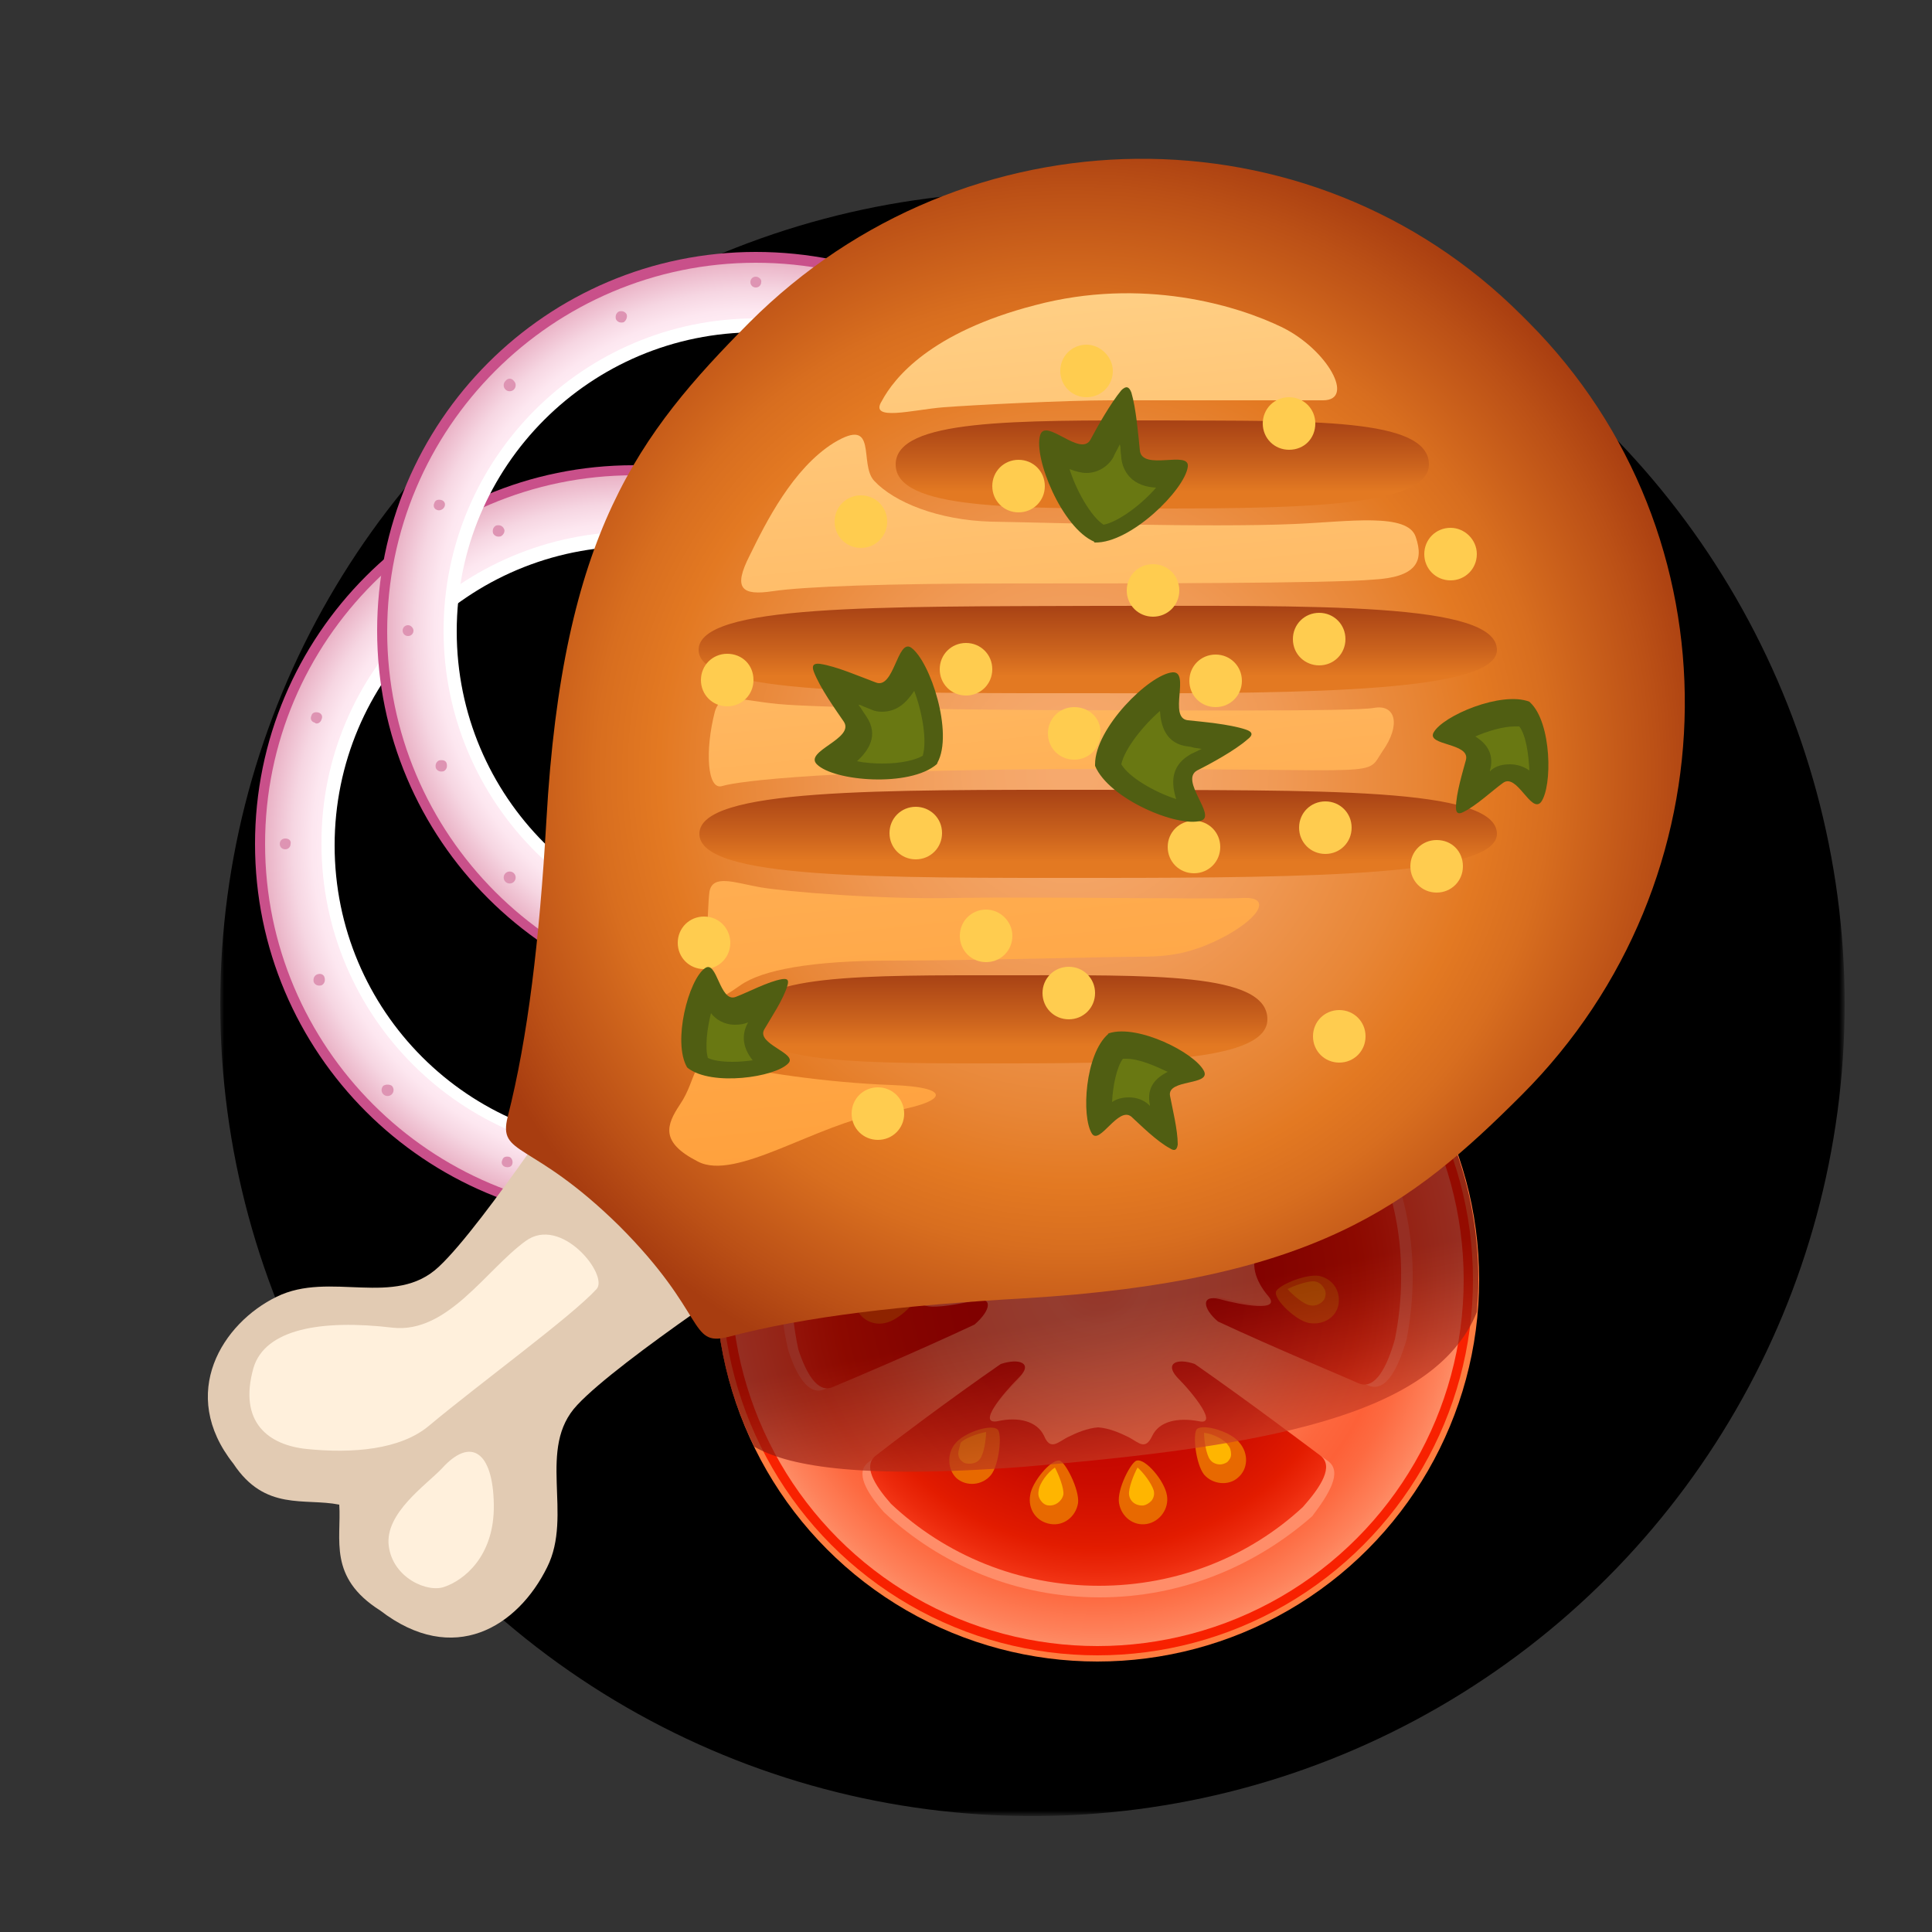 <?xml version="1.0" encoding="utf-8"?>
<!-- Generator: Adobe Illustrator 17.1.0, SVG Export Plug-In . SVG Version: 6.00 Build 0)  -->
<!DOCTYPE svg PUBLIC "-//W3C//DTD SVG 1.1//EN" "http://www.w3.org/Graphics/SVG/1.1/DTD/svg11.dtd">
<svg version="1.1" id="Layer_1" xmlns="http://www.w3.org/2000/svg" xmlns:xlink="http://www.w3.org/1999/xlink" x="0px" y="0px"
	 viewBox="835 415 250 250" enable-background="new 835 415 250 250" xml:space="preserve">
<rect x="835" y="415" width="250" height="250" fill="#333333" stroke="none"/>
<g>
	<defs>
		<filter id="Adobe_OpacityMaskFilter" filterUnits="userSpaceOnUse" x="863.5" y="439.8" width="210.2" height="210.2">
			<feColorMatrix  type="matrix" values="1 0 0 0 0  0 1 0 0 0  0 0 1 0 0  0 0 0 1 0"/>
		</filter>
	</defs>
	<mask maskUnits="userSpaceOnUse" x="863.5" y="439.8" width="210.2" height="210.2" id="SVGID_133_">
		<g filter="url(#Adobe_OpacityMaskFilter)">
			
				<radialGradient id="SVGID_1_" cx="126.981" cy="953.867" r="24.713" gradientTransform="matrix(4.32 0 0 -4.32 420 4665.6)" gradientUnits="userSpaceOnUse">
				<stop  offset="0" style="stop-color:#FFFFFF"/>
				<stop  offset="8.943853e-02" style="stop-color:#F2F2F2"/>
				<stop  offset="0.257" style="stop-color:#CECECE"/>
				<stop  offset="0.484" style="stop-color:#949494"/>
				<stop  offset="0.76" style="stop-color:#464646"/>
				<stop  offset="0.986" style="stop-color:#000000"/>
			</radialGradient>
			<path fill="url(#SVGID_1_)" d="M1075.3,544.9c0,59-47.8,106.8-106.8,106.8s-106.8-47.8-106.8-106.8s47.8-106.8,106.8-106.8
				C1027.5,438,1075.3,485.8,1075.3,544.9z"/>
		</g>
	</mask>
	<circle mask="url(#SVGID_133_)" cx="968.6" cy="544.9" r="105.1"/>
	<g>
		<path fill="#C9508A" d="M917,475.2c-27.1,0-49,22-49,49c0,27.1,22,49,49,49c27.1,0,49-22,49-49C966.1,497.2,944.1,475.2,917,475.2
			z M917,566.5c-23.3,0-42.1-18.9-42.1-42.1c0-23.3,18.9-42.2,42.1-42.2c23.3,0,42.2,18.9,42.2,42.2
			C959.2,547.6,940.3,566.5,917,566.5z"/>
		<path fill="#FFFFFF" d="M917,480.8c-24.1,0-43.5,19.5-43.5,43.5c0,24.1,19.5,43.5,43.5,43.5c24.1,0,43.5-19.5,43.5-43.5
			C960.5,500.3,941,480.8,917,480.8z M917,563.1c-21.4,0-38.7-17.3-38.7-38.7c0-21.4,17.3-38.7,38.7-38.7
			c21.4,0,38.7,17.3,38.7,38.7C955.8,545.7,938.4,563.1,917,563.1z"/>
		
			<radialGradient id="SVGID_2_" cx="115.055" cy="958.647" r="11.213" gradientTransform="matrix(4.32 0 0 -4.32 420 4665.6)" gradientUnits="userSpaceOnUse">
			<stop  offset="0.819" style="stop-color:#FFEDF5"/>
			<stop  offset="0.858" style="stop-color:#FDE7F0"/>
			<stop  offset="0.911" style="stop-color:#F6D6E2"/>
			<stop  offset="0.972" style="stop-color:#ECB9CB"/>
			<stop  offset="1" style="stop-color:#E6AABE"/>
		</radialGradient>
		<path fill="url(#SVGID_2_)" d="M917,476.5c-26.3,0-47.7,21.4-47.7,47.7c0,26.3,21.4,47.7,47.7,47.7c26.3,0,47.7-21.4,47.7-47.7
			C964.6,497.9,943.4,476.5,917,476.5z M917,564.6c-22.3,0-40.4-18.1-40.4-40.4c-0.1-22.3,18.1-40.4,40.4-40.4
			c22.3,0,40.4,18.1,40.4,40.4C957.4,546.5,939.3,564.6,917,564.6z"/>
		<path fill="#DE94B3" d="M948.3,555.5c-0.3,0.3-0.3,0.8,0,1.1s0.8,0.3,1,0c0.3-0.3,0.3-0.8,0-1.1
			C949,555.3,948.6,555.3,948.3,555.5z M917,478.5c-0.4,0-0.7,0.3-0.7,0.7s0.3,0.7,0.7,0.7c0.4,0,0.7-0.3,0.7-0.7
			S917.5,478.5,917,478.5z M917,568.5c-0.4,0-0.7,0.3-0.7,0.7c0,0.4,0.3,0.7,0.7,0.7c0.4,0,0.7-0.3,0.7-0.7
			C917.8,568.8,917.5,568.5,917,568.5z M884.6,555.5c-0.3,0.3-0.3,0.8,0,1.1c0.3,0.3,0.8,0.3,1.1,0s0.3-0.8,0-1.1
			C885.4,555.3,884.9,555.3,884.6,555.5z M884.6,491.9c-0.3,0.3-0.3,0.8,0,1.1c0.3,0.3,0.8,0.3,1.1,0c0.3-0.3,0.3-0.8,0-1.1
			S884.9,491.6,884.6,491.9z M948.3,491.9c-0.3,0.3-0.3,0.8,0,1.1c0.3,0.3,0.8,0.3,1,0c0.3-0.3,0.3-0.8,0-1.1
			S948.6,491.6,948.3,491.9z M871.9,523.5c-0.4,0-0.7,0.3-0.7,0.7c0,0.4,0.3,0.7,0.7,0.7c0.4,0,0.7-0.3,0.7-0.7
			C872.7,523.8,872.4,523.5,871.9,523.5z M962.1,523.5c-0.4,0-0.7,0.3-0.7,0.7c0,0.4,0.3,0.7,0.7,0.7c0.4,0,0.7-0.3,0.7-0.7
			C962.8,523.8,962.5,523.5,962.1,523.5z M876,541.1c-0.4,0.2-0.5,0.6-0.4,1c0.2,0.4,0.6,0.5,1,0.4c0.4-0.2,0.5-0.6,0.4-1
			C876.9,541.1,876.5,540.9,876,541.1z M876.6,508.1c0.2-0.4,0-0.8-0.4-0.9c-0.4-0.1-0.8,0-0.9,0.4c-0.2,0.4,0,0.8,0.4,0.9
			C876,508.8,876.5,508.5,876.6,508.1z M958.3,539.9c-0.4-0.1-0.8,0-0.9,0.4c-0.1,0.4,0,0.8,0.4,0.9c0.4,0.1,0.8,0,0.9-0.4
			C959,540.6,958.8,540.1,958.3,539.9z M934.2,564.2c-0.4,0.2-0.5,0.6-0.4,1c0.2,0.4,0.6,0.5,1,0.4c0.4-0.2,0.5-0.6,0.4-1
			C935,564.2,934.6,564.1,934.2,564.2z M900.2,483.4c-0.2-0.4-0.6-0.5-1-0.4c-0.4,0.2-0.5,0.6-0.4,1c0.2,0.4,0.6,0.5,1,0.4
			C900.2,484.2,900.4,483.7,900.2,483.4z M957.9,507.5c0.4-0.2,0.5-0.6,0.4-1c-0.2-0.4-0.6-0.5-1-0.4c-0.4,0.2-0.5,0.6-0.4,1
			C957.1,507.5,957.6,507.6,957.9,507.5z M900.9,564.7c-0.4-0.1-0.8,0-0.9,0.4c-0.2,0.4,0,0.8,0.4,0.9c0.4,0.1,0.8,0,0.9-0.4
			C901.4,565.2,901.2,564.8,900.9,564.7z M934.1,483.5c0.1-0.4,0-0.8-0.4-0.9c-0.4-0.1-0.8,0-0.9,0.4s0,0.8,0.4,0.9
			C933.5,484,934,483.9,934.1,483.5z"/>
	</g>
	<g>
		<path fill="#C9508A" d="M932.8,447.6c-27.1,0-49,22-49,49c0,27.1,22,49,49,49s49-22,49-49C981.9,469.5,960,447.6,932.8,447.6z
			 M932.8,538.8c-23.3,0-42.1-18.9-42.1-42.2c0-23.3,18.9-42.2,42.1-42.2c23.3,0,42.2,18.9,42.2,42.2
			C975.1,519.9,956.2,538.8,932.8,538.8z"/>
		<path fill="#FFFFFF" d="M932.8,453.2c-24.1,0-43.5,19.5-43.5,43.5c0,24.1,19.5,43.5,43.5,43.5c24.1,0,43.5-19.5,43.5-43.5
			C976.3,472.6,956.9,453.2,932.8,453.2z M932.8,535.4c-21.4,0-38.7-17.3-38.7-38.7s17.3-38.7,38.7-38.7c21.4,0,38.7,17.3,38.7,38.7
			S954.2,535.4,932.8,535.4z"/>
		
			<radialGradient id="SVGID_3_" cx="118.712" cy="965.029" r="11.223" gradientTransform="matrix(4.32 0 0 -4.32 420 4665.6)" gradientUnits="userSpaceOnUse">
			<stop  offset="0.819" style="stop-color:#FFEDF5"/>
			<stop  offset="0.858" style="stop-color:#FDE7F0"/>
			<stop  offset="0.911" style="stop-color:#F6D6E2"/>
			<stop  offset="0.972" style="stop-color:#ECB9CB"/>
			<stop  offset="1" style="stop-color:#E6AABE"/>
		</radialGradient>
		<path fill="url(#SVGID_3_)" d="M932.8,449c-26.3,0-47.7,21.4-47.7,47.7s21.4,47.7,47.7,47.7c26.3,0,47.7-21.4,47.7-47.7
			S959.2,449,932.8,449z M932.8,537c-22.3,0-40.4-18.1-40.4-40.4c0-22.3,18.1-40.4,40.4-40.4s40.4,18.1,40.4,40.4
			C973.2,519,955.1,537,932.8,537z"/>
		<path fill="#DE94B3" d="M964.1,528c-0.3,0.3-0.3,0.8,0,1.1s0.8,0.3,1.1,0s0.3-0.8,0-1.1S964.4,527.7,964.1,528z M932.8,450.8
			c-0.4,0-0.7,0.3-0.7,0.7s0.3,0.7,0.7,0.7c0.4,0,0.7-0.3,0.7-0.7C933.6,451.2,933.2,450.8,932.8,450.8z M932.8,541
			c-0.4,0-0.7,0.3-0.7,0.7c0,0.4,0.3,0.7,0.7,0.7c0.4,0,0.7-0.3,0.7-0.7C933.6,541.3,933.2,541,932.8,541z M900.4,528
			c-0.3,0.3-0.3,0.8,0,1.1c0.3,0.3,0.8,0.3,1.1,0c0.3-0.3,0.3-0.8,0-1.1S900.7,527.7,900.4,528z M900.4,464.3
			c-0.3,0.3-0.3,0.8,0,1.1c0.3,0.3,0.8,0.3,1.1,0c0.3-0.3,0.3-0.8,0-1.1C901.2,463.9,900.7,463.9,900.4,464.3z M964.1,464.3
			c-0.3,0.3-0.3,0.8,0,1.1c0.3,0.3,0.8,0.3,1.1,0c0.3-0.3,0.3-0.8,0-1.1C964.9,463.9,964.4,463.9,964.1,464.3z M887.8,495.9
			c-0.4,0-0.7,0.3-0.7,0.7s0.3,0.7,0.7,0.7c0.4,0,0.7-0.3,0.7-0.7C888.5,496.3,888.2,495.9,887.8,495.9z M977.9,495.9
			c-0.4,0-0.7,0.3-0.7,0.7s0.3,0.7,0.7,0.7c0.4,0,0.7-0.3,0.7-0.7C978.7,496.3,978.3,495.9,977.9,495.9z M891.8,513.4
			c-0.4,0.2-0.5,0.6-0.4,1c0.2,0.4,0.6,0.5,1,0.4c0.4-0.2,0.5-0.6,0.4-1C892.7,513.4,892.3,513.3,891.8,513.4z M892.5,480.6
			c0.2-0.4,0-0.8-0.4-0.9c-0.4-0.1-0.8,0-0.9,0.4c-0.2,0.4,0,0.8,0.4,0.9C891.8,481.1,892.3,481,892.5,480.6z M974.2,512.4
			c-0.4-0.1-0.8,0-0.9,0.4c-0.2,0.4,0,0.8,0.4,0.9c0.4,0.1,0.8,0,0.9-0.4C974.8,512.9,974.7,512.5,974.2,512.4z M950,536.6
			c-0.4,0.2-0.5,0.6-0.4,1c0.2,0.4,0.6,0.5,1,0.4c0.4-0.2,0.5-0.6,0.4-1C950.8,536.6,950.4,536.4,950,536.6z M916.1,455.7
			c-0.2-0.4-0.6-0.5-1-0.4c-0.4,0.2-0.5,0.6-0.4,1c0.2,0.4,0.6,0.5,1,0.4C916,456.5,916.2,456.1,916.1,455.7z M973.8,479.8
			c0.4-0.2,0.5-0.6,0.4-1c-0.2-0.4-0.6-0.5-1-0.4c-0.4,0.2-0.5,0.6-0.4,1C973,479.8,973.4,480.1,973.8,479.8z M916.7,537
			c-0.4-0.1-0.8,0-0.9,0.4c-0.1,0.4,0,0.8,0.4,0.9c0.4,0.1,0.8,0,0.9-0.4C917.3,537.7,917.1,537.3,916.7,537z M950,455.8
			c0.1-0.4,0-0.8-0.4-0.9c-0.4-0.1-0.8,0-0.9,0.4c-0.1,0.4,0,0.8,0.4,0.9C949.4,456.4,949.8,456.2,950,455.8z"/>
	</g>
	<circle fill="#FF7D40" cx="977" cy="580.6" r="49.4"/>
	<circle fill="#F82100" cx="977" cy="580.6" r="48.6"/>
	
		<radialGradient id="SVGID_4_" cx="128.941" cy="945.598" r="10.97" gradientTransform="matrix(4.32 0 0 -4.32 420 4665.6)" gradientUnits="userSpaceOnUse">
		<stop  offset="0" style="stop-color:#FC9F77"/>
		<stop  offset="0.126" style="stop-color:#FCB68F"/>
		<stop  offset="0.254" style="stop-color:#FCAE86"/>
		<stop  offset="0.46" style="stop-color:#FB996E"/>
		<stop  offset="0.485" style="stop-color:#FB966B"/>
		<stop  offset="0.612" style="stop-color:#FC7950"/>
		<stop  offset="0.725" style="stop-color:#FD673E"/>
		<stop  offset="0.806" style="stop-color:#FD6138"/>
		<stop  offset="0.866" style="stop-color:#FD6A41"/>
		<stop  offset="0.964" style="stop-color:#FE815A"/>
		<stop  offset="0.995" style="stop-color:#FE8A63"/>
	</radialGradient>
	<circle fill="url(#SVGID_4_)" cx="977" cy="580.6" r="47.4"/>
	<path fill="#FF8D69" d="M989.2,541.6c-3.3-0.7-6.4-0.7-6.7,1.5c-0.3,2.4-1.4,11.6-2.2,20c0.3,2.8,2,4.1,2.7,1.5
		c0.9-3,2.9-8.1,3.7-5.4s2.6,4.5,4.7,4.3s1.7,1,1.8,2.6c0.1,1.4,0.2,3,0.9,4.3c0.8,1.3,2.1,2.2,3.3,3c1.3,0.9,2.6,1,1.3,2.9
		c-1.2,1.8-0.5,4.2,1.3,6.3c1.9,2.1-3.5,1.2-6.6,0.4c-2.5-0.6-2.3,1.3-0.2,3c7.8,3.6,16.6,7.3,18.9,8.3c2.3,0.9,3.8-2.3,4.9-5.9
		c0.5-2.6,0.8-5.4,0.8-8.1C1017.9,562.3,1005.8,546.9,989.2,541.6z M1006.9,604.1c-2-1.4-9.7-7.2-16.7-12.2
		c-2.4-0.8-4.1-0.1-2.4,1.8c2.2,2.3,5.6,6.5,2.9,5.9c-2.8-0.6-5.3,0-6.2,2c-0.9,2-1.8,0.9-3.1,0.2c-1.3-0.6-2.7-1.2-4.2-1.3
		c-1.5,0.1-2.9,0.7-4.2,1.3c-1.4,0.7-2.3,1.8-3.1-0.2c-0.9-2-3.4-2.6-6.2-2c-2.8,0.6,0.6-3.6,2.9-5.9c1.8-1.9,0-2.6-2.5-1.7
		c-7,5-14.8,10.7-16.7,12.2c-1.8,1.3-0.3,3.9,2,6.5c7.3,6.8,17.1,11,27.9,11c10.5,0,20.1-4,27.5-10.5
		C1007,608.3,1008.7,605.5,1006.9,604.1z M960.5,583.3c-3.1,0.8-8.5,1.7-6.6-0.4c1.9-2.1,2.6-4.5,1.3-6.3c-1.2-1.8,0-2,1.3-2.9
		c1.2-0.8,2.5-1.7,3.3-3c0.7-1.3,0.8-2.9,0.9-4.3c0.1-1.5-0.4-2.8,1.8-2.6s3.9-1.7,4.7-4.3s2.9,2.4,3.7,5.4c0.7,2.5,2.4,1.2,2.7-1.5
		c-0.8-8.5-2-17.8-2.2-20.1c-0.3-2.3-3.4-2.3-6.7-1.5c-16.6,5.2-28.7,20.6-28.7,39c0,3.1,0.3,6,1,8.9c1,3.2,2.6,5.9,4.6,5.1
		c2.3-0.9,11.2-4.6,19-8.3C962.8,584.6,963,582.7,960.5,583.3z"/>
	
		<radialGradient id="SVGID_5_" cx="128.941" cy="945.409" r="9.07" gradientTransform="matrix(4.32 0 0 -4.32 420 4665.6)" gradientUnits="userSpaceOnUse">
		<stop  offset="0.28" style="stop-color:#BA0000"/>
		<stop  offset="0.459" style="stop-color:#BE0300"/>
		<stop  offset="0.65" style="stop-color:#CB0C00"/>
		<stop  offset="0.845" style="stop-color:#E01A00"/>
		<stop  offset="0.866" style="stop-color:#E31C00"/>
		<stop  offset="0.943" style="stop-color:#EC2A0C"/>
		<stop  offset="0.998" style="stop-color:#F43717"/>
	</radialGradient>
	<path fill="url(#SVGID_5_)" d="M988.8,543c-3.2-0.7-6.2-0.7-6.5,1.4c-0.3,2.3-1.3,11.3-2.2,19.4c0.3,2.7,1.9,3.9,2.6,1.5
		c0.8-2.9,2.8-7.8,3.6-5.3c0.8,2.6,2.5,4.4,4.6,4.2c2.1-0.2,1.5,1,1.7,2.5c0.1,1.4,0.2,2.9,0.8,4.2c0.8,1.2,2,2.1,3.2,2.9
		c1.2,0.9,2.5,1,1.3,2.8c-1.2,1.8-0.5,4.1,1.2,6.1c1.8,2.1-3.4,1.2-6.3,0.4c-2.4-0.6-2.2,1.2-0.2,2.9c7.5,3.5,16,7,18.2,8
		c2.2,0.9,3.7-2.2,4.7-5.7c0.5-2.5,0.8-5.2,0.8-7.8C1016.6,563,1004.9,548,988.8,543z M1005.8,603.3c-1.9-1.4-9.3-7-16.2-11.8
		c-2.3-0.8-3.9-0.1-2.3,1.7c2.2,2.2,5.4,6.3,2.8,5.7c-2.7-0.5-5.1,0-6,1.9c-0.9,1.9-1.7,0.9-3,0.2c-1.2-0.6-2.6-1.2-4-1.3
		c-1.4,0.1-2.8,0.7-4,1.3c-1.3,0.7-2.2,1.7-3-0.2c-0.9-1.9-3.3-2.5-6-1.9c-2.7,0.5,0.6-3.5,2.8-5.7c1.8-1.8,0-2.5-2.4-1.7
		c-6.8,4.7-14.2,10.3-16.1,11.8c-1.8,1.3-0.3,3.8,1.9,6.3c7,6.6,16.5,10.6,26.9,10.6c10.2,0,19.5-3.8,26.4-10.2
		C1005.9,607.4,1007.7,604.7,1005.8,603.3z M961.1,583.3c-3,0.7-8.2,1.5-6.3-0.4c1.8-2.1,2.5-4.4,1.2-6.1c-1.2-1.8,0-1.9,1.3-2.8
		c1.1-0.8,2.4-1.7,3.2-2.9c0.6-1.3,0.7-2.8,0.8-4.2c0.1-1.5-0.4-2.7,1.7-2.5c2.1,0.2,3.8-1.7,4.6-4.2c0.8-2.6,2.8,2.3,3.6,5.3
		c0.7,2.4,2.3,1.1,2.6-1.4c-0.7-8.2-1.9-17.1-2.2-19.4c-0.3-2.2-3.3-2.2-6.5-1.4c-16,5-27.7,20-27.7,37.7c0,3,0.3,5.8,0.9,8.6
		c1,3.1,2.5,5.7,4.4,4.9c2.2-0.9,10.7-4.5,18.4-8.1C963.3,584.5,963.5,582.7,961.1,583.3z"/>
	<path fill="#E86900" d="M982.1,604c-0.7,0.1-2.6,3.7-2.3,5.5c0.3,1.8,1.9,3,3.6,2.7c1.7-0.3,2.9-2,2.6-3.7
		C985.7,606.6,983.2,603.7,982.1,604z M958.6,601.8c-1.1,1.3-1,3.4,0.2,4.5c1.3,1.1,3.3,0.9,4.4-0.4s1.5-5.4,0.9-5.9
		C963.4,599.2,959.8,600.3,958.6,601.8z M972.1,604c-1.1-0.2-3.6,2.8-3.8,4.5c-0.3,1.8,0.8,3.4,2.6,3.7c1.7,0.3,3.3-0.9,3.6-2.7
		C974.7,607.7,972.8,604.1,972.1,604z M989.9,599.9c-0.6,0.5-0.2,4.5,0.9,5.9c1.1,1.3,3.2,1.5,4.4,0.4c1.3-1.1,1.4-3.1,0.2-4.5
		C994.4,600.3,990.8,599.2,989.9,599.9z M950.6,568.8c-1.7-0.6-3.5,0.2-4.1,1.8c-0.6,1.7,0.3,3.4,2,4s5.5-0.1,5.9-1.1
		C954.5,572.8,952.2,569.5,950.6,568.8z M957.2,559.1c-1.4-1.1-3.4-0.9-4.4,0.4c-1,1.3-0.8,3.3,0.6,4.4c1.4,1.1,5.5,1.3,5.9,0.7
		C959.9,563.9,958.6,560.3,957.2,559.1z M963.7,552.1c-1.7,0.6-2.5,2.5-1.9,4.1c0.6,1.7,3.9,3.9,4.6,3.7c1-0.4,1.9-4.1,1.2-5.8
		C967.1,552.4,965.4,551.5,963.7,552.1z M948.3,580.1c-1.8,0.3-2.9,2-2.6,3.7c0.3,1.7,2.1,2.8,3.8,2.4c1.8-0.3,4.5-3,4.3-4
		C953.8,581.4,950.1,579.8,948.3,580.1z M1005.6,574.6c1.7-0.6,2.6-2.5,2-4c-0.6-1.7-2.5-2.4-4.1-1.8s-3.9,4-3.6,4.6
		C1000.2,574.5,1004,575.2,1005.6,574.6z M992.2,556.3c0.6-1.7-0.2-3.5-1.9-4.1c-1.7-0.6-3.4,0.3-4,2c-0.6,1.7,0.2,5.5,1.2,5.8
		C988.3,560.2,991.6,557.9,992.2,556.3z M1005.7,580.1c-1.8-0.3-5.5,1.3-5.6,2.1c-0.2,1,2.6,3.7,4.3,4c1.8,0.3,3.5-0.7,3.8-2.4
		S1007.5,580.5,1005.7,580.1z M1001.4,559.6c-1-1.3-3.1-1.5-4.4-0.4c-1.4,1.1-2.7,4.7-2.1,5.6c0.5,0.6,4.5,0.4,5.9-0.7
		S1002.4,560.9,1001.4,559.6z"/>
	<path fill="#FFB500" d="M989.5,552.7c-0.2-0.1-0.3-0.1-0.5-0.1c-0.7,0-1.3,0.5-1.5,1.1c-0.3,0.8,0,2.7,0.3,3.5
		c0.9-0.5,2.4-1.8,2.7-2.5C990.8,554,990.3,553,989.5,552.7z M990.8,600.4c0,1,0.3,2.9,0.8,3.5c0.3,0.4,0.8,0.6,1.3,0.6
		c0.2,0,0.6-0.1,0.9-0.3c0.3-0.3,0.5-0.6,0.5-1s-0.1-0.9-0.4-1.2C993.5,601.3,991.9,600.5,990.8,600.4z M982.2,604.9
		c-0.5,0.9-1.2,2.7-1.1,3.5c0.1,0.9,0.9,1.5,1.9,1.4c0.4-0.1,0.7-0.3,1-0.6c0.3-0.4,0.4-0.8,0.3-1.3
		C984,606.9,982.9,605.5,982.2,604.9z M998.6,559c-0.4,0-0.8,0.1-1.1,0.4c-0.7,0.5-1.4,2.3-1.7,3.2c0.1,0,0.2,0,0.3,0
		c1.4,0,2.9-0.4,3.3-0.7c0.4-0.3,0.6-0.7,0.7-1.1c0.1-0.4,0-0.8-0.3-1.1C999.5,559.2,999.1,559,998.6,559z M1006.2,581.5
		c-0.3-0.4-0.6-0.6-1.1-0.7c0,0-0.1,0-0.2,0c-0.9,0-2.5,0.6-3.3,1c0.6,0.7,2.1,2,2.9,2.1c0.9,0.2,1.9-0.4,2-1.2
		C1006.6,582.3,1006.5,581.9,1006.2,581.5z M1004.8,572.4c0.4-0.2,0.8-0.5,1-0.9c0.2-0.4,0.2-0.8,0.1-1.2c-0.2-0.6-0.8-1-1.5-1
		c-0.2,0-0.4,0-0.6,0.1c-0.7,0.3-2,1.8-2.5,2.7c0.5,0.2,1.4,0.4,2.5,0.4C1004.3,572.5,1004.7,572.4,1004.8,572.4z M955.9,559.5
		c-0.3-0.3-0.7-0.4-1.1-0.4c-0.5,0-0.9,0.2-1.2,0.5c-0.2,0.3-0.4,0.7-0.3,1.1c0.1,0.4,0.3,0.8,0.7,1.1c0.4,0.3,1.9,0.7,3.3,0.7
		c0.1,0,0.2,0,0.3,0C957.3,561.7,956.6,560.1,955.9,559.5z M949.8,569.4c-0.2-0.1-0.4-0.1-0.6-0.1c-0.7,0-1.3,0.4-1.5,1
		c-0.1,0.4-0.1,0.8,0.1,1.2c0.2,0.4,0.5,0.7,1,0.9c0.1,0,0.4,0.1,1.1,0.1l0,0c1,0,2-0.2,2.5-0.4
		C951.6,571.1,950.5,569.7,949.8,569.4z M969.4,607.9c-0.1,0.5,0,0.9,0.3,1.3c0.2,0.3,0.6,0.6,1,0.6c0.8,0.1,1.7-0.5,1.9-1.4
		c0.1-0.8-0.6-2.6-1.1-3.5C970.6,605.5,969.5,606.9,969.4,607.9z M964.4,552.6c-0.2,0-0.3,0-0.5,0.1c-0.8,0.3-1.2,1.2-0.9,2.2
		c0.3,0.7,1.8,2,2.7,2.5c0.3-0.9,0.6-2.7,0.3-3.5C965.7,553,965,552.6,964.4,552.6z M959,603.1c0,0.4,0.2,0.8,0.5,1
		c0.3,0.3,0.7,0.3,1,0.3c0.5,0,1-0.2,1.3-0.6c0.5-0.6,0.8-2.5,0.8-3.5c-1.1,0.2-2.8,0.8-3.3,1.4C959.2,602.2,959,602.7,959,603.1z
		 M948.3,580.8c-0.5,0.1-0.8,0.3-1.1,0.7c-0.2,0.3-0.3,0.7-0.3,1.1c0.1,0.7,0.8,1.2,1.7,1.2l0,0c0.1,0,0.2,0,0.4,0
		c0.8-0.2,2.3-1.3,2.9-2.1c-0.8-0.4-2.3-1-3.3-1C948.4,580.8,948.3,580.8,948.3,580.8z"/>
	
		<linearGradient id="SVGID_6_" gradientUnits="userSpaceOnUse" x1="130.532" y1="937.645" x2="129.019" y2="945.208" gradientTransform="matrix(4.32 0 0 -4.32 420 4665.6)">
		<stop  offset="8.806829e-02" style="stop-color:#FF5E38"/>
		<stop  offset="0.29" style="stop-color:#D34328"/>
		<stop  offset="0.592" style="stop-color:#971F13"/>
		<stop  offset="0.814" style="stop-color:#710905"/>
		<stop  offset="0.931" style="stop-color:#630000"/>
	</linearGradient>
	<path opacity="0.67" fill="url(#SVGID_6_)" enable-background="new    " d="M977,531.3c-27.3,0-49.4,22.1-49.4,49.4
		c0,7.7,1.8,15,5,21.5c4,2.3,12.6,4.3,34.9,2.6c31-2.6,53.1-6.5,58.6-20c0.1-1.3,0.2-2.7,0.2-4C1026.4,553.4,1004.3,531.3,977,531.3
		z"/>
	<path fill="#E2CBB3" d="M905.8,617.8c3.4-6.8-1.4-15.4,3.9-21c5.5-5.9,26.3-19.5,26.3-19.5l-15.1-9.6l-9.6-15.1
		c0,0-13.7,20.9-19.5,26.3c-5.7,5.4-14.1,0.5-21,3.9c-7,3.4-12.8,12.5-5.6,21.6c4.1,6.2,9.2,4.4,13.7,5.3c0.3,4.5-1.5,9.4,5.3,13.7
		C893.7,630.7,902,625.5,905.8,617.8z"/>
	
		<radialGradient id="SVGID_7_" cx="1231.39" cy="-1653.207" r="19.294" gradientTransform="matrix(3.055 3.055 3.055 -3.055 2262.417 -8297.483)" gradientUnits="userSpaceOnUse">
		<stop  offset="2.709790e-02" style="stop-color:#F6A96D"/>
		<stop  offset="0.151" style="stop-color:#F4A566"/>
		<stop  offset="0.326" style="stop-color:#F09954"/>
		<stop  offset="0.531" style="stop-color:#E88636"/>
		<stop  offset="0.643" style="stop-color:#E37922"/>
		<stop  offset="0.739" style="stop-color:#D86E1F"/>
		<stop  offset="0.906" style="stop-color:#BB5016"/>
		<stop  offset="1" style="stop-color:#A83D10"/>
	</radialGradient>
	<path fill="url(#SVGID_7_)" d="M1032.8,456.7c-0.1-0.1-0.8-0.8-0.9-0.9c-27.4-27.4-72.1-26.9-99.9,0.9
		c-14.4,14.5-24.2,27.2-26.3,64.5c-0.9,15.5-2.4,28.1-5,38.3c-1.3,5.2,3,2.9,14.4,14.1c11.4,11.4,9,15.7,14.1,14.4
		c10.2-2.7,22.8-4.1,38.3-5c37.5-2.2,50.1-12,64.4-26.3C1059.7,528.9,1060.1,484.1,1032.8,456.7z"/>
	<path fill="#FFF0DC" d="M903,575.6c-5.1,3.7-10.1,12-17.2,11.2c-9.3-1.1-16.5,0.2-18,5.2c-2,7.1,2,10,6.9,10.5
		c5.9,0.6,12.1,0.1,15.8-3c6.7-5.6,18.4-14.1,21.7-17.7C913.8,580,907.6,572.2,903,575.6z M892.2,605c-2.1,2.2-7.4,5.8-6.9,10
		c0.5,4.2,5.1,6.2,7.3,5.3c2.3-0.8,6.4-3.8,6.3-10.6C898.8,602.8,895.9,600.9,892.2,605z"/>
	
		<linearGradient id="SVGID_8_" gradientUnits="userSpaceOnUse" x1="-292.943" y1="-1552.538" x2="-292.943" y2="-1556.386" gradientTransform="matrix(4.32 0 0 -4.32 2242.541 -6197.157)">
		<stop  offset="0" style="stop-color:#8C290F"/>
		<stop  offset="0.183" style="stop-color:#943011"/>
		<stop  offset="0.46" style="stop-color:#A94315"/>
		<stop  offset="0.797" style="stop-color:#CB631D"/>
		<stop  offset="1" style="stop-color:#E37922"/>
	</linearGradient>
	<path fill="url(#SVGID_8_)" d="M1028.7,522.9c0,5.3-23.1,5.7-51.6,5.7s-51.6,0.2-51.6-5.7c0-5.9,23.1-5.7,51.6-5.7
		C1005.5,517.3,1028.7,516.8,1028.7,522.9z"/>
	
		<linearGradient id="SVGID_9_" gradientUnits="userSpaceOnUse" x1="-291.007" y1="-1541.467" x2="-291.007" y2="-1545.316" gradientTransform="matrix(4.32 0 0 -4.32 2242.541 -6197.157)">
		<stop  offset="0" style="stop-color:#8C290F"/>
		<stop  offset="0.183" style="stop-color:#943011"/>
		<stop  offset="0.46" style="stop-color:#A94315"/>
		<stop  offset="0.797" style="stop-color:#CB631D"/>
		<stop  offset="1" style="stop-color:#E37922"/>
	</linearGradient>
	<path fill="url(#SVGID_9_)" d="M1019.9,475.1c0,5.3-15.5,5.7-34.5,5.7c-19.1,0-34.5,0.2-34.5-5.7s15.5-5.7,34.5-5.7
		C1004.4,469.5,1019.9,469,1019.9,475.1z"/>
	
		<linearGradient id="SVGID_10_" gradientUnits="userSpaceOnUse" x1="-292.955" y1="-1547.003" x2="-292.955" y2="-1550.85" gradientTransform="matrix(4.32 0 0 -4.32 2242.541 -6197.157)">
		<stop  offset="0" style="stop-color:#8C290F"/>
		<stop  offset="0.183" style="stop-color:#943011"/>
		<stop  offset="0.46" style="stop-color:#A94315"/>
		<stop  offset="0.797" style="stop-color:#CB631D"/>
		<stop  offset="1" style="stop-color:#E37922"/>
	</linearGradient>
	<path fill="url(#SVGID_10_)" d="M1028.7,499.1c0,5.3-23.1,5.7-51.6,5.6c-28.5,0-51.7,0.2-51.7-5.6c0-5.9,23.1-5.6,51.7-5.7
		C1005.5,493.4,1028.7,492.9,1028.7,499.1z"/>
	
		<linearGradient id="SVGID_11_" gradientUnits="userSpaceOnUse" x1="-295.62" y1="-1558.073" x2="-295.62" y2="-1561.921" gradientTransform="matrix(4.32 0 0 -4.32 2242.541 -6197.157)">
		<stop  offset="0" style="stop-color:#8C290F"/>
		<stop  offset="0.183" style="stop-color:#943011"/>
		<stop  offset="0.46" style="stop-color:#A94315"/>
		<stop  offset="0.797" style="stop-color:#CB631D"/>
		<stop  offset="1" style="stop-color:#E37922"/>
	</linearGradient>
	<path fill="url(#SVGID_11_)" d="M999,546.9c0,5.3-15,5.7-33.6,5.7c-18.5,0-33.6,0.2-33.6-5.7c0-5.9,15-5.7,33.6-5.7
		S999,540.8,999,546.9z"/>
	
		<linearGradient id="SVGID_12_" gradientUnits="userSpaceOnUse" x1="128.863" y1="943.846" x2="125.479" y2="977.004" gradientTransform="matrix(4.32 0 0 -4.32 420 4665.6)">
		<stop  offset="0" style="stop-color:#FF9C35"/>
		<stop  offset="0.183" style="stop-color:#FFA13D"/>
		<stop  offset="0.46" style="stop-color:#FFAE52"/>
		<stop  offset="0.797" style="stop-color:#FFC474"/>
		<stop  offset="1" style="stop-color:#FFD48C"/>
	</linearGradient>
	<path fill="url(#SVGID_12_)" d="M957.1,467.7c3.9-0.3,15.9-0.9,21.5-0.9h27.6c4.2,0,0.6-6.5-5.2-9.4c-5.9-2.9-18.2-6.6-32.1-2.9
		c-13.5,3.5-18.2,9.4-19.8,12.4C947.4,469.6,953.2,468,957.1,467.7z M1018.2,484.5c-1-3.2-8.7-2-15.6-1.7
		c-11.2,0.5-32.7-0.2-39.4-0.3c-6.8-0.2-12.5-2.5-15.1-5.3c-2-2.2,0.6-8.4-5.2-4.9c-5.3,3.3-8.8,10.3-10.9,14.6
		c-2.2,4.3-1,5.2,3,4.6s14.8-1,30.6-1s41.5,0,47.1-0.5C1018.2,489.7,1019.3,487.7,1018.2,484.5z M1012.8,506.6
		c-2.8,0.5-26.3,0.3-37.8,0.3c-11.5,0-34.2-0.3-39.3-0.8c-5.2-0.5-7.4-1.7-8.2,1c-1.3,5-1,10.3,1,9.6c2-0.6,13.7-2.2,50.1-2.2
		s33,1.1,35.3-2.3C1016.3,508.8,1015.6,506.1,1012.8,506.6z M995.8,531.2c-3.5,0.2-28.1-0.2-37.4,0s-21.7-0.8-25.1-1.4
		c-3.3-0.6-6.1-1.7-6.5,0.6c-0.3,2.2-0.3,10.7-1,13.1c-0.6,2.3,2.2,1,5-1c2.8-2,9.3-3.2,19.6-3.2c10.3,0,28.1-0.5,31.9-0.5
		c3.8,0,6.9-0.3,11.5-2.8C998.4,533.4,999.3,531,995.8,531.2z M950.4,555.4c-8.3-0.3-17.9-1.7-22-2.9c-4-1.1-3.1,2-5.4,5.4
		c-1.8,2.7-2.6,4.9,2.3,7.4c4.9,2.6,15.4-4.9,24-6.3C957.7,557.7,958.6,555.7,950.4,555.4z"/>
	<path fill="#FFCC4F" d="M974,506.5c-1.9,0-3.4,1.5-3.4,3.4c0,1.9,1.5,3.4,3.4,3.4s3.4-1.5,3.4-3.4C977.5,508,976,506.5,974,506.5z
		 M987.6,491.4c0-1.9-1.5-3.4-3.4-3.4s-3.4,1.5-3.4,3.4c0,1.9,1.5,3.4,3.4,3.4S987.6,493.3,987.6,491.4z M992.3,499.7
		c-1.9,0-3.4,1.5-3.4,3.4c0,1.9,1.5,3.4,3.4,3.4s3.4-1.5,3.4-3.4C995.7,501.2,994.2,499.7,992.3,499.7z M989.5,521.2
		c-1.9,0-3.4,1.5-3.4,3.4s1.5,3.4,3.4,3.4s3.4-1.5,3.4-3.4S991.4,521.2,989.5,521.2z M953.5,519.4c-1.9,0-3.4,1.5-3.4,3.4
		s1.5,3.4,3.4,3.4s3.4-1.5,3.4-3.4C956.9,520.8,955.3,519.4,953.5,519.4z M962.6,532.7c-1.9,0-3.4,1.5-3.4,3.4s1.5,3.4,3.4,3.4
		s3.4-1.5,3.4-3.4C966,534.2,964.4,532.7,962.6,532.7z M963.4,501.6c0-1.9-1.5-3.4-3.4-3.4s-3.4,1.5-3.4,3.4c0,1.9,1.5,3.4,3.4,3.4
		S963.4,503.5,963.4,501.6z M949.8,482.5c0-1.9-1.5-3.4-3.4-3.4s-3.4,1.5-3.4,3.4c0,1.9,1.5,3.4,3.4,3.4S949.8,484.4,949.8,482.5z
		 M966.8,474.5c-1.9,0-3.4,1.5-3.4,3.4c0,1.9,1.5,3.4,3.4,3.4s3.4-1.5,3.4-3.4C970.2,476,968.7,474.5,966.8,474.5z M975.6,459.6
		c-1.9,0-3.4,1.5-3.4,3.4c0,1.9,1.5,3.4,3.4,3.4s3.4-1.5,3.4-3.4C979,461.2,977.4,459.6,975.6,459.6z M1005.2,469.8
		c0-1.9-1.5-3.4-3.4-3.4s-3.4,1.5-3.4,3.4s1.5,3.4,3.4,3.4C1003.8,473.2,1005.2,471.7,1005.2,469.8z M1005.7,501.1
		c1.9,0,3.4-1.5,3.4-3.4c0-1.9-1.5-3.4-3.4-3.4c-1.9,0-3.4,1.5-3.4,3.4C1002.3,499.7,1003.9,501.1,1005.7,501.1z M1009.9,522.1
		c0-1.9-1.5-3.4-3.4-3.4s-3.4,1.5-3.4,3.4c0,1.9,1.5,3.4,3.4,3.4S1009.9,524,1009.9,522.1z M1008.3,545.7c-1.9,0-3.4,1.5-3.4,3.4
		c0,1.9,1.5,3.4,3.4,3.4s3.4-1.5,3.4-3.4C1011.7,547.2,1010.2,545.7,1008.3,545.7z M948.6,555.7c-1.9,0-3.4,1.5-3.4,3.4
		s1.5,3.4,3.4,3.4s3.4-1.5,3.4-3.4S950.5,555.7,948.6,555.7z M973.3,540.1c-1.9,0-3.4,1.5-3.4,3.4s1.5,3.4,3.4,3.4
		c1.9,0,3.4-1.5,3.4-3.4S975.2,540.1,973.3,540.1z M926.1,533.6c-1.9,0-3.4,1.5-3.4,3.4c0,1.9,1.5,3.4,3.4,3.4
		c1.9,0,3.4-1.5,3.4-3.4C929.5,535.2,928.1,533.6,926.1,533.6z M929.1,499.6c-1.9,0-3.4,1.5-3.4,3.4c0,1.9,1.5,3.4,3.4,3.4
		c1.9,0,3.4-1.5,3.4-3.4C932.5,501,931,499.6,929.1,499.6z M1022.7,483.3c-1.9,0-3.4,1.5-3.4,3.4c0,1.9,1.5,3.4,3.4,3.4
		c1.9,0,3.4-1.5,3.4-3.4C1026.1,484.8,1024.5,483.3,1022.7,483.3z M1020.9,523.7c-1.9,0-3.4,1.5-3.4,3.4s1.5,3.4,3.4,3.4
		s3.4-1.5,3.4-3.4S1022.9,523.7,1020.9,523.7z"/>
	<path fill="#505E12" d="M976.7,485.2c4.6,0.1,11.6-6.8,12-9.8c0.3-2.2-5.9,0.6-6.2-2.1c-0.2-2-0.5-5.5-1.1-7.5
		c-0.3-0.8-0.7-0.9-1.3-0.3c-1.4,1.7-3.1,4.7-4,6.4c-1.3,2.3-5.8-2.9-6.5-0.6c-0.9,2.9,2.8,12,7,13.8
		C976.5,485.2,976.7,485.2,976.7,485.2z M952.9,498.8c-1.8-1.2-2.2,5.5-4.6,4.5c-1.9-0.7-5.1-2.1-7.2-2.4c-0.8-0.1-1.1,0.2-0.8,1
		c0.8,2.1,2.8,4.9,3.9,6.5c1.4,2.2-5.2,3.8-3.5,5.5c2.2,2.2,12,3,15.5,0c0,0,0.1-0.1,0.1-0.2C958.4,509.9,955.4,500.6,952.9,498.8z
		 M996.2,509.4c-2.1-0.7-5.6-1-7.5-1.2c-2.6-0.3,0.4-6.4-2-6.2c-3,0.3-10,7.2-10,11.9v0.2c1.8,4.3,10.7,8,13.7,7.1
		c2.1-0.6-2.8-5.2-0.5-6.5c1.8-0.9,4.9-2.6,6.5-4C997.2,510.1,997.1,509.7,996.2,509.4z M1033,505.9l-0.1-0.1
		c-3.6-1.4-11.2,1.8-12.4,4c-0.9,1.7,4.7,1.3,4.2,3.5c-0.4,1.5-1.3,4.4-1.3,6.2c0,0.7,0.3,0.9,0.9,0.6c1.7-0.8,3.8-2.8,5.2-3.8
		c1.8-1.3,3.6,4,4.9,2.5C1035.9,516.8,1035.8,508.5,1033,505.9z M978.5,548.7c0,0-0.2,0.1-0.1,0.1c-3,2.6-3.5,10.7-2.1,12.9
		c1,1.5,3.4-3.6,5.1-2.2c1.2,1.1,3.3,3.2,5,4.1c0.6,0.4,0.9,0.2,1-0.5c0-1.9-0.7-4.7-1-6.3c-0.4-2.2,5.3-1.3,4.4-3.2
		C989.6,551.2,982.2,547.5,978.5,548.7z M933.9,548.2c0.8-1.4,2.5-3.9,3-5.7c0.2-0.7,0-0.9-0.7-0.8c-1.8,0.3-4.4,1.7-6,2.3
		c-2.1,0.8-2.4-4.9-4-3.7c-2.1,1.5-4.2,9.5-2.3,12.8l0.1,0.1c3.1,2.4,11.3,1.2,13-0.6C938.3,551.3,932.8,550.1,933.9,548.2z"/>
	<path fill="#697812" d="M980.3,552c-0.8,1.1-1.3,3.5-1.4,5.6c0.6-0.4,1.3-0.6,2.2-0.6c0.9,0,1.9,0.3,2.6,1l0.1,0.1V558
		c-0.4-1.9,0.3-3.3,2.3-4.3c-1.7-0.8-3.7-1.7-5.4-1.7C980.5,552,980.4,552,980.3,552z M984.6,478.1c-3.8-0.2-4.4-2.9-4.5-3.8
		c0-0.3-0.1-0.7-0.1-1.1c0-0.2,0-0.4-0.1-0.7c-0.1,0.2-0.2,0.4-0.3,0.6c-0.2,0.4-0.4,0.7-0.5,1c-0.7,1.3-2.1,2.1-3.5,2.1
		c-0.7,0-1.4-0.2-2.2-0.5c0.8,2.6,2.7,6.1,4.4,7.2C979.8,482.5,982.8,480.2,984.6,478.1z M1031.6,509c-0.2,0-0.4,0-0.6,0
		c-1.5,0-3.5,0.6-5.1,1.3c1.8,1.1,2.4,2.6,1.9,4.4v0.1c0,0,0.1,0,0.1-0.1c0.7-0.6,1.5-0.8,2.5-0.8c0.9,0,1.8,0.3,2.5,0.8
		C1032.8,512.7,1032.5,510.2,1031.6,509z M949.1,507.1L949.1,507.1c-0.5,0-1-0.1-1.4-0.3c-0.3-0.1-0.7-0.3-1-0.4
		c-0.2-0.1-0.4-0.2-0.6-0.2c0.1,0.2,0.3,0.4,0.4,0.6c0.2,0.3,0.4,0.6,0.6,0.9c1.7,2.5,0.2,4.5-1.2,5.8c0.9,0.2,2.1,0.3,3.3,0.3
		c2.6,0,4.3-0.5,5.2-1c0.6-2-0.1-5.8-1.1-8.4C952.3,505.9,951.1,507.1,949.1,507.1z M931.8,547.3L931.8,547.3
		C931.8,547.2,931.8,547.3,931.8,547.3c-0.5,0.2-1,0.3-1.7,0.3l0,0c-1.4,0-2.5-0.7-3.1-1.5c-0.5,2-0.8,4.4-0.4,5.8
		c0.6,0.3,1.7,0.5,3.2,0.5c0.9,0,1.9-0.1,2.6-0.2C931.1,550.6,930.9,548.9,931.8,547.3z M988.8,511.6c-3-0.3-3.6-2.8-3.7-4.6
		c-2.1,1.8-4.6,4.9-5,6.9c1,1.7,4.3,3.6,7.1,4.5c-0.6-1.9-0.8-4.2,1.7-5.7c0.3-0.2,0.6-0.3,1-0.5c0.2-0.1,0.4-0.2,0.6-0.3
		c-0.2,0-0.5-0.1-0.7-0.1C989.5,511.8,989.1,511.6,988.8,511.6z"/>
</g>
</svg>

